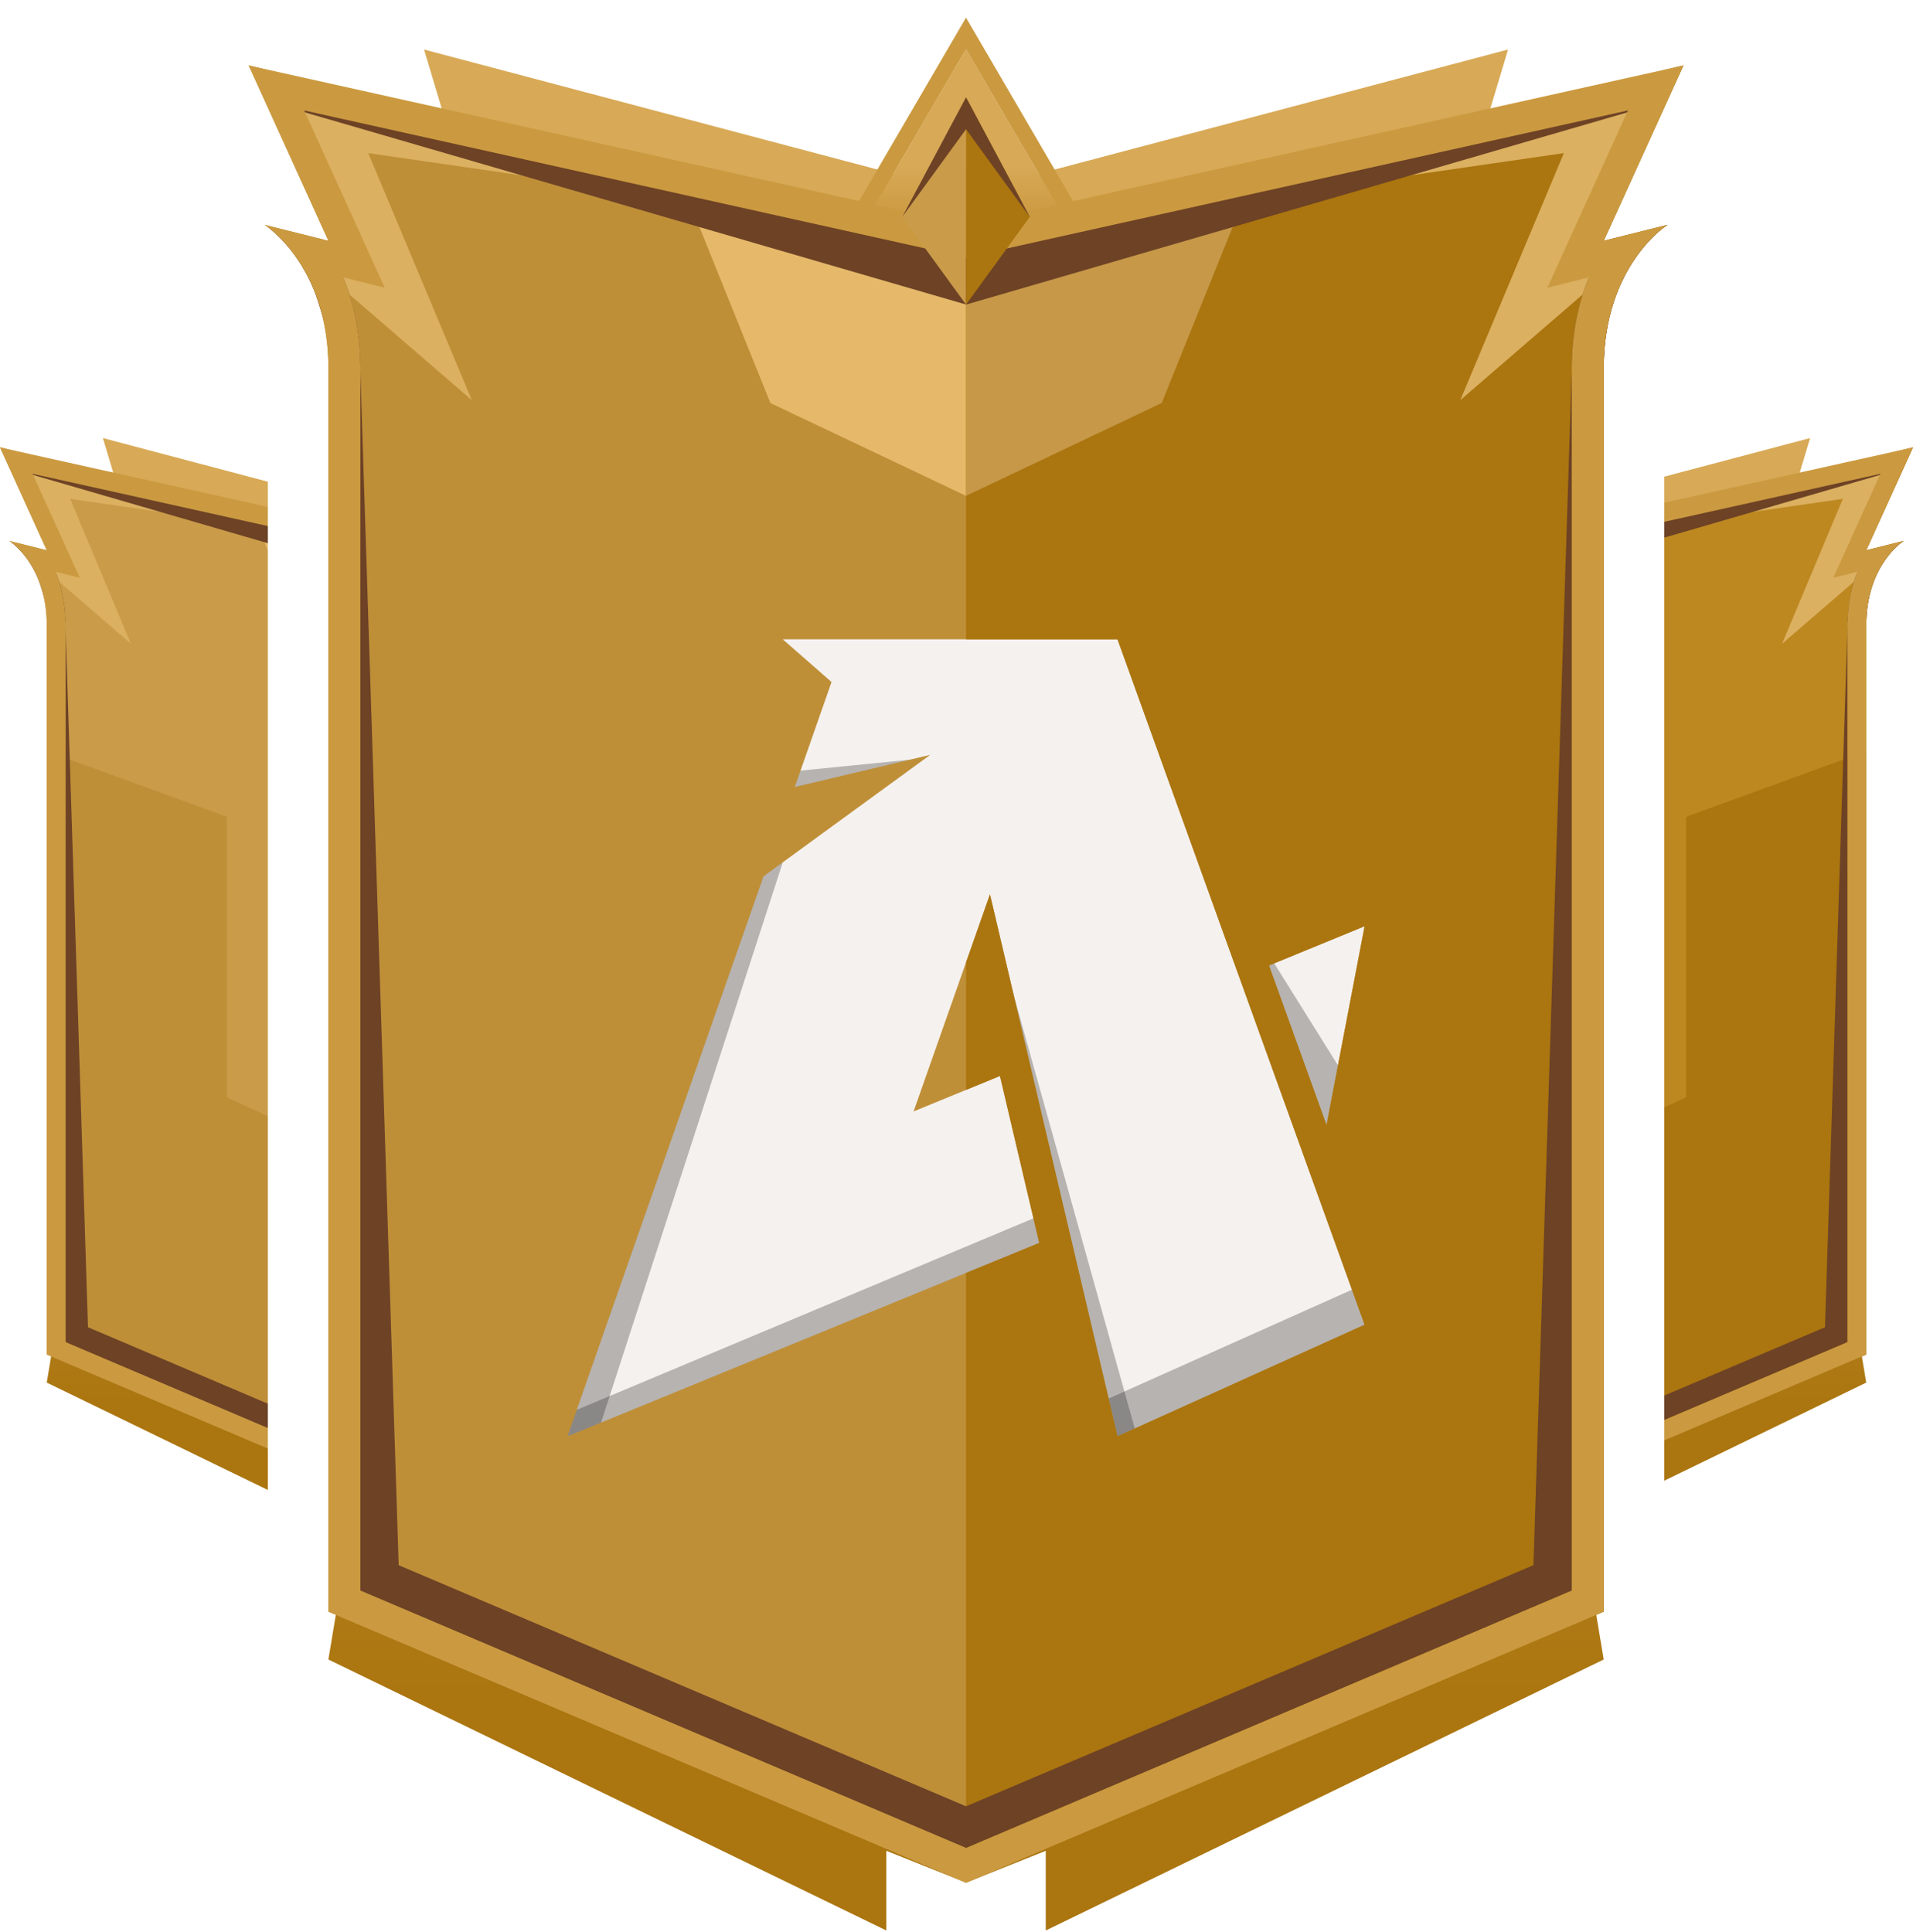 <svg width="100" height="101" viewBox="0 0 100 101" fill="none" xmlns="http://www.w3.org/2000/svg">
<g id="play">
<g id="card-outer">
<g id="card-inner" clip-path="url(#clip0_3697_4735)">
<path id="1 back" fill-rule="evenodd" clip-rule="evenodd" d="M22 27.3L5.377 22.9L6.844 27.789L6.844 69.345H2.933L2.444 72.278L19.555 80.589V78.145L22 79.123L24.444 78.145V80.589L41.555 72.278L41.066 69.345H37.155V27.789L38.622 22.9L22 27.3Z" fill="url(#paint0_linear_3697_4735)"/>
<path id="3 base" fill-rule="evenodd" clip-rule="evenodd" d="M2.444 70.811L22 79.122L41.556 70.811V32.678C41.556 29.5 43.511 28.278 43.511 28.278L41.556 28.766L44 23.389L22 28.766L0 23.389L2.444 28.766L0.489 28.278C0.489 28.278 2.444 29.5 2.444 32.678L2.444 70.811Z" fill="#BF8F38"/>
<path id="Rectangle 576" d="M2.462 29.5L3.204 29.744L0.978 24.366L22 30.233V62.011L11.86 57.366V42.7L2.462 39.277V29.5Z" fill="#CA9B49"/>
<path id="Rectangle 578" d="M0 23.389L20.533 28.522L3.667 26.078L6.844 33.655L1.467 29.011H2.933L0 23.389Z" fill="#DBB060"/>
<g id="Group 474">
<path id="Polygon 101" d="M22 36.589V30.119L13.6 27.789L16 33.742L22 36.589Z" fill="#E6B96A"/>
</g>
<g id="11 top line">
<path id="top line left" d="M22.001 28.767L0.979 24.611L22.001 30.722V28.767Z" fill="#6D4225"/>
</g>
<path id="16 Ouline (Stroke) (Stroke)" fill-rule="evenodd" clip-rule="evenodd" d="M2.444 28.767L0 23.389L22 28.278L44 23.389L41.556 28.767L43.511 28.278C43.511 28.278 42.422 28.721 41.867 29.871C41.472 30.69 41.556 32.194 41.556 32.678V70.811L22 79.122L2.444 70.811L2.689 32.678L2.121 29.871L1.222 28.766L0.489 28.278L2.444 28.767ZM42.736 29.016C43.149 28.504 43.511 28.278 43.511 28.278L41.556 28.767L44 23.389L22 28.278L0 23.389L2.444 28.767L0.489 28.278C0.489 28.278 0.851 28.504 1.264 29.016C1.266 29.018 1.268 29.02 1.269 29.022C1.321 29.087 1.374 29.156 1.427 29.229C1.503 29.335 1.579 29.451 1.654 29.577C1.7 29.653 1.744 29.733 1.788 29.816C1.861 29.954 1.93 30.102 1.996 30.261C2.256 30.892 2.689 32.678 2.689 32.678L2.444 70.811L22 79.122L41.556 70.811V32.678C41.556 31.691 41.744 30.892 42.004 30.261C42.069 30.102 42.139 29.954 42.212 29.816C42.256 29.733 42.3 29.653 42.346 29.577C42.421 29.451 42.497 29.335 42.573 29.229C42.626 29.156 42.679 29.087 42.73 29.022C42.732 29.02 42.734 29.018 42.736 29.016ZM41.1 29.888C41.07 29.963 41.04 30.039 41.011 30.116C40.947 30.29 40.888 30.473 40.836 30.665C40.79 30.836 40.748 31.014 40.713 31.199C40.627 31.648 40.578 32.14 40.578 32.678V70.164L22 78.06L3.422 70.164L3.422 32.678C3.422 32.14 3.373 31.648 3.287 31.199C3.252 31.014 3.21 30.836 3.164 30.665C3.112 30.473 3.053 30.29 2.989 30.116C2.96 30.039 2.93 29.963 2.9 29.888L4.173 30.207L1.701 24.768L22 29.279L42.299 24.768L39.827 30.207L41.1 29.888ZM41.1 29.888L39.827 30.207L42.299 24.768L22 29.279L1.701 24.768L4.173 30.207L2.9 29.888C2.946 30.257 3.422 32.268 3.422 32.678L4.6 69.385L22 76.78L39.4 69.385L40.578 32.678C40.578 32.268 41.054 30.257 41.1 29.888Z" fill="#6D4225"/>
<path id="16 Ouline (Stroke)" fill-rule="evenodd" clip-rule="evenodd" d="M1.654 29.577C1.112 28.667 0.489 28.278 0.489 28.278L2.444 28.766L0 23.389L22 28.278L44 23.389L41.556 28.766L43.511 28.278C43.511 28.278 42.889 28.667 42.346 29.577C41.927 30.279 41.556 31.293 41.556 32.678V70.811L22 79.122L2.444 70.811L2.444 32.678C2.444 31.293 2.073 30.279 1.654 29.577ZM2.9 29.888C3.206 30.632 3.422 31.556 3.422 32.678L3.422 70.164L22 78.06L40.578 70.164V32.678C40.578 31.556 40.794 30.632 41.1 29.888L39.827 30.206L42.299 24.768L22 29.279L1.701 24.768L4.173 30.206L2.9 29.888Z" fill="#CB9A40"/>
</g>
</g>
<g id="card-outer_2">
<g id="card-inner_2" clip-path="url(#clip1_3697_4735)">
<path id="1 back_2" fill-rule="evenodd" clip-rule="evenodd" d="M78 27.3L61.377 22.9L62.844 27.789V69.345H58.933L58.444 72.278L75.555 80.589V78.145L78 79.123L80.444 78.145V80.589L97.555 72.278L97.066 69.345H93.155V27.789L94.622 22.9L78 27.3Z" fill="url(#paint1_linear_3697_4735)"/>
<path id="3 base_2" fill-rule="evenodd" clip-rule="evenodd" d="M58.444 70.811L78 79.122L97.556 70.811V32.678C97.556 29.5 99.511 28.278 99.511 28.278L97.556 28.766L100 23.389L78 28.766L56 23.389L58.444 28.766L56.489 28.278C56.489 28.278 58.444 29.5 58.444 32.678V70.811Z" fill="#BF8F38"/>
<path id="3 base_3" fill-rule="evenodd" clip-rule="evenodd" d="M78 79.122L97.556 70.811V32.678C97.556 29.5 99.511 28.278 99.511 28.278L97.556 28.766L100 23.389L78 28.766L78 79.122Z" fill="#AB750F"/>
<path id="Rectangle 577" d="M97.538 29.5L96.796 29.744L99.022 24.366L78 30.233V62.011L88.14 57.366V42.7L97.538 39.277V29.5Z" fill="#BE8821"/>
<path id="Rectangle 578_2" d="M100 23.389L79.467 28.522L96.333 26.078L93.156 33.655L98.533 29.011H97.067L100 23.389Z" fill="#DBB060"/>
<g id="11 top line_2">
<path id="top line right " d="M78.001 28.767L99.023 24.611L78.001 30.722V28.767Z" fill="#6D4225"/>
</g>
<path id="16 Ouline (Stroke) (Stroke)_2" fill-rule="evenodd" clip-rule="evenodd" d="M58.444 28.767L56 23.389L78 28.278L100 23.389L97.555 28.767L99.511 28.278C99.511 28.278 98.422 28.721 97.868 29.871C97.472 30.69 97.555 32.194 97.555 32.678V70.811L78 79.122L58.444 70.811L58.689 32.678L58.121 29.871L57.222 28.766L56.489 28.278L58.444 28.767ZM98.736 29.016C99.149 28.504 99.511 28.278 99.511 28.278L97.555 28.767L100 23.389L78 28.278L56 23.389L58.444 28.767L56.489 28.278C56.489 28.278 56.851 28.504 57.264 29.016C57.266 29.018 57.268 29.02 57.27 29.022C57.321 29.087 57.374 29.156 57.426 29.229C57.503 29.335 57.579 29.451 57.654 29.577C57.7 29.653 57.744 29.733 57.788 29.816C57.861 29.954 57.93 30.102 57.996 30.261C58.256 30.892 58.689 32.678 58.689 32.678L58.444 70.811L78 79.122L97.555 70.811V32.678C97.555 31.691 97.744 30.892 98.004 30.261C98.07 30.102 98.139 29.954 98.212 29.816C98.256 29.733 98.3 29.653 98.346 29.577C98.421 29.451 98.497 29.335 98.573 29.229C98.626 29.156 98.679 29.087 98.731 29.022C98.732 29.02 98.734 29.018 98.736 29.016ZM97.1 29.888C97.07 29.963 97.04 30.039 97.011 30.116C96.947 30.29 96.888 30.473 96.836 30.665C96.79 30.836 96.748 31.014 96.713 31.199C96.627 31.648 96.578 32.14 96.578 32.678V70.164L78 78.06L59.422 70.164V32.678C59.422 32.14 59.373 31.648 59.287 31.199C59.252 31.014 59.21 30.836 59.164 30.665C59.111 30.473 59.053 30.29 58.989 30.116C58.96 30.039 58.93 29.963 58.9 29.888L60.173 30.207L57.701 24.768L78 29.279L98.299 24.768L95.827 30.207L97.1 29.888ZM97.1 29.888L95.827 30.207L98.299 24.768L78 29.279L57.701 24.768L60.173 30.207L58.9 29.888C58.946 30.257 59.422 32.268 59.422 32.678L60.6 69.385L78 76.78L95.4 69.385L96.578 32.678C96.578 32.268 97.054 30.257 97.1 29.888Z" fill="#6D4225"/>
<path id="16 Ouline (Stroke)_2" fill-rule="evenodd" clip-rule="evenodd" d="M57.654 29.577C57.111 28.667 56.489 28.278 56.489 28.278L58.444 28.766L56 23.389L78 28.278L100 23.389L97.556 28.766L99.511 28.278C99.511 28.278 98.888 28.667 98.346 29.577C97.927 30.279 97.556 31.293 97.556 32.678V70.811L78 79.122L58.444 70.811V32.678C58.444 31.293 58.073 30.279 57.654 29.577ZM58.9 29.888C59.206 30.632 59.422 31.556 59.422 32.678V70.164L78 78.06L96.578 70.164V32.678C96.578 31.556 96.794 30.632 97.1 29.888L95.827 30.206L98.299 24.768L78 29.279L57.701 24.768L60.173 30.206L58.9 29.888Z" fill="#CB9A40"/>
</g>
</g>
<g id="play_2">
<path id="1 back_3" fill-rule="evenodd" clip-rule="evenodd" d="M50.499 10.089L22.166 2.589L24.666 10.922L24.666 81.755H17.999L17.166 86.755L46.332 100.921V96.754L50.499 98.421L54.666 96.754V100.921L83.832 86.755L82.999 81.755H76.332V10.922L78.832 2.589L50.499 10.089Z" fill="url(#paint2_linear_3697_4735)"/>
<g id="2 big diamond">
<path id="Union" fill-rule="evenodd" clip-rule="evenodd" d="M44.664 12.574L50.497 20.074L56.331 12.574L50.497 2.574L44.664 12.574Z" fill="url(#paint3_linear_3697_4735)"/>
<path id="Union (Stroke)" fill-rule="evenodd" clip-rule="evenodd" d="M50.497 21.432L43.66 12.642L50.497 0.921L57.334 12.642L50.497 21.432ZM50.497 20.075L56.331 12.575L50.497 2.575L44.664 12.575L50.497 20.075Z" fill="#CB9A40"/>
</g>
<rect id="Rectangle 595" x="21.333" y="23.421" width="58.333" height="58.333" fill="#F5F1EE"/>
<g id="shadow">
<g id="Vector 537" opacity="0.3" filter="url(#filter0_f_3697_4735)">
<path d="M72.166 66.754L56.333 73.837L57.166 77.587L72.166 71.754V66.754Z" fill="#212121"/>
</g>
<g id="Vector 538" opacity="0.3" filter="url(#filter1_f_3697_4735)">
<path d="M59.666 75.921L51.75 47.588L56.333 75.921H59.666Z" fill="#212121"/>
</g>
<g id="Vector 539" opacity="0.3" filter="url(#filter2_f_3697_4735)">
<path d="M72.166 59.254L65.916 49.254L68.833 60.087L72.166 59.254Z" fill="#212121"/>
</g>
<g id="Vector 540" opacity="0.3" filter="url(#filter3_f_3697_4735)">
<path d="M39.666 40.504L48 39.671L41.333 43.421L39.666 40.504Z" fill="#212121"/>
</g>
<g id="Vector 536" opacity="0.3" filter="url(#filter4_f_3697_4735)">
<path d="M30.916 75.921L40.916 45.088H39.25L27.583 75.921H30.916Z" fill="#212121"/>
</g>
<g id="Vector 535" opacity="0.3" filter="url(#filter5_f_3697_4735)">
<path d="M54.666 63.421L28.833 74.254V77.587L54.666 68.421V63.421Z" fill="#212121"/>
</g>
</g>
<path id="Subtract" fill-rule="evenodd" clip-rule="evenodd" d="M50.5 98.42L17.167 84.253V19.254C17.167 13.837 13.833 11.754 13.833 11.754L17.167 12.588L13 3.421L50.5 12.588L87.999 3.421L83.833 12.588L87.166 11.754C87.166 11.754 83.833 13.837 83.833 19.254V84.253L50.5 98.42ZM44.25 33.421H40.917L43.468 35.654L41.547 41.142L48.625 39.463L39.913 45.812L29.667 75.087L29.667 75.087L29.823 75.023L54.325 64.977L52.272 56.249L47.756 58.104L51.75 46.754L53.833 55.608L55.887 64.337L58.416 75.087L71.333 69.254L67.8 59.453L67.8 59.453L64.792 51.107L64.791 51.107L58.416 33.421H44.25V33.421ZM66.335 50.474L69.343 58.82L71.333 48.421L66.335 50.474Z" fill="#BF8F38"/>
<path id="Subtract_2" fill-rule="evenodd" clip-rule="evenodd" d="M83.833 84.253L50.5 98.42L50.5 66.546L54.325 64.977L52.272 56.249L50.5 56.977L50.5 50.307L51.75 46.754L53.833 55.608L55.887 64.337L58.416 75.087L71.333 69.254L67.8 59.453L67.8 59.453L64.791 51.107L64.791 51.107L58.416 33.421H50.5L50.5 12.588L87.999 3.421L83.833 12.588L87.166 11.754C87.166 11.754 83.833 13.837 83.833 19.254V84.253ZM66.335 50.474L69.343 58.82L71.333 48.421L66.335 50.474Z" fill="#AB750F"/>
<path id="Rectangle 578_3" d="M13 3.422L48 12.172L19.25 8.005L24.666 20.922L15.5 13.005H18L13 3.422Z" fill="#DBB060"/>
<path id="Rectangle 578_4" d="M87.999 3.422L53 12.172L81.749 8.005L76.333 20.922L85.499 13.005H82.999L87.999 3.422Z" fill="#DBB060"/>
<path id="Polygon 101_2" d="M50.5 25.922V14.892L36.182 10.922L40.273 21.069L50.5 25.922Z" fill="#E6B96A"/>
<path id="Polygon 102" d="M50.5 25.922V14.892L64.818 10.922L60.727 21.069L50.5 25.922Z" fill="#C69848"/>
<g id="11 top line_3">
<path id="top line left_2" d="M50.502 12.589L14.669 5.506L50.502 15.922V12.589Z" fill="#6D4225"/>
<path id="top line right _2" d="M50.502 12.589L86.335 5.506L50.502 15.922V12.589Z" fill="#6D4225"/>
</g>
<path id="16 Ouline (Stroke) (Stroke)_3" fill-rule="evenodd" clip-rule="evenodd" d="M17.167 12.589L13 3.422L50.5 11.755L87.999 3.422L83.833 12.589L87.166 11.755C87.166 11.755 85.31 12.511 84.364 14.471C83.691 15.868 83.833 18.431 83.833 19.255V84.254L50.5 98.421L17.167 84.254L17.583 19.255L16.616 14.472L15.083 12.588L13.833 11.755L17.167 12.589ZM85.845 13.013C86.548 12.141 87.166 11.755 87.166 11.755L83.833 12.589L87.999 3.422L50.5 11.755L13 3.422L17.167 12.589L13.833 11.755C13.833 11.755 14.451 12.141 15.155 13.013C15.158 13.017 15.161 13.021 15.164 13.025C15.252 13.135 15.342 13.252 15.432 13.377C15.562 13.558 15.692 13.756 15.82 13.97C15.897 14.1 15.973 14.236 16.048 14.378C16.172 14.613 16.291 14.865 16.402 15.135C16.845 16.212 17.583 19.255 17.583 19.255L17.167 84.254L50.5 98.421L83.833 84.254V19.255C83.833 17.573 84.154 16.212 84.598 15.135C84.709 14.865 84.828 14.613 84.951 14.378C85.026 14.236 85.102 14.1 85.18 13.97C85.308 13.756 85.438 13.558 85.568 13.377C85.657 13.252 85.747 13.135 85.835 13.025C85.838 13.021 85.841 13.017 85.845 13.013ZM83.057 14.501C83.004 14.627 82.954 14.757 82.905 14.89C82.796 15.186 82.695 15.498 82.606 15.825C82.527 16.116 82.456 16.419 82.396 16.735C82.251 17.5 82.166 18.339 82.166 19.255V83.152L50.5 96.61L18.833 83.152L18.833 19.255C18.833 18.339 18.749 17.5 18.603 16.735C18.543 16.419 18.472 16.116 18.393 15.825C18.304 15.498 18.203 15.186 18.094 14.89C18.046 14.757 17.995 14.627 17.943 14.501L20.113 15.043L15.9 5.774L50.5 13.463L85.1 5.774L80.886 15.043L83.057 14.501ZM83.057 14.501L80.886 15.043L85.1 5.774L50.5 13.463L15.9 5.774L20.113 15.043L17.943 14.501C18.022 15.13 18.833 18.556 18.833 19.255L20.841 81.824L50.5 94.429L80.159 81.824L82.166 19.255C82.166 18.556 82.977 15.13 83.057 14.501Z" fill="#6D4225"/>
<path id="16 Ouline (Stroke)_3" fill-rule="evenodd" clip-rule="evenodd" d="M15.82 13.97C14.895 12.418 13.833 11.755 13.833 11.755L17.167 12.588L13 3.422L50.5 11.755L87.999 3.422L83.833 12.588L87.166 11.755C87.166 11.755 86.105 12.418 85.18 13.97C84.466 15.168 83.833 16.895 83.833 19.255V84.254L50.5 98.421L17.167 84.254L17.167 19.255C17.167 16.895 16.534 15.168 15.82 13.97ZM17.943 14.5C18.465 15.768 18.833 17.343 18.833 19.255L18.833 83.152L50.5 96.61L82.166 83.152V19.255C82.166 17.343 82.535 15.768 83.057 14.5L80.886 15.043L85.1 5.774L50.5 13.462L15.9 5.774L20.113 15.043L17.943 14.5Z" fill="#CB9A40"/>
<g id="19 small diamond-top">
<path id="Union_2" fill-rule="evenodd" clip-rule="evenodd" d="M50.498 5.089L47.164 11.339L50.498 15.922V5.089Z" fill="#CA9B49"/>
<path id="Union_3" fill-rule="evenodd" clip-rule="evenodd" d="M50.498 5.089L53.831 11.339L50.498 15.922V5.089Z" fill="#AB750F"/>
<path id="Vector 122" d="M47.164 11.339L50.498 5.089L53.831 11.339L50.498 6.756L47.164 11.339Z" fill="#6D4225"/>
</g>
</g>
</g>
<defs>
<filter id="filter0_f_3697_4735" x="53" y="63.421" width="22.5" height="17.5" filterUnits="userSpaceOnUse" color-interpolation-filters="sRGB">
<feFlood flood-opacity="0" result="BackgroundImageFix"/>
<feBlend mode="normal" in="SourceGraphic" in2="BackgroundImageFix" result="shape"/>
<feGaussianBlur stdDeviation="1.667" result="effect1_foregroundBlur_3697_4735"/>
</filter>
<filter id="filter1_f_3697_4735" x="48.416" y="44.255" width="14.583" height="35" filterUnits="userSpaceOnUse" color-interpolation-filters="sRGB">
<feFlood flood-opacity="0" result="BackgroundImageFix"/>
<feBlend mode="normal" in="SourceGraphic" in2="BackgroundImageFix" result="shape"/>
<feGaussianBlur stdDeviation="1.667" result="effect1_foregroundBlur_3697_4735"/>
</filter>
<filter id="filter2_f_3697_4735" x="62.583" y="45.921" width="12.916" height="17.5" filterUnits="userSpaceOnUse" color-interpolation-filters="sRGB">
<feFlood flood-opacity="0" result="BackgroundImageFix"/>
<feBlend mode="normal" in="SourceGraphic" in2="BackgroundImageFix" result="shape"/>
<feGaussianBlur stdDeviation="1.667" result="effect1_foregroundBlur_3697_4735"/>
</filter>
<filter id="filter3_f_3697_4735" x="36.333" y="36.338" width="15" height="10.417" filterUnits="userSpaceOnUse" color-interpolation-filters="sRGB">
<feFlood flood-opacity="0" result="BackgroundImageFix"/>
<feBlend mode="normal" in="SourceGraphic" in2="BackgroundImageFix" result="shape"/>
<feGaussianBlur stdDeviation="1.667" result="effect1_foregroundBlur_3697_4735"/>
</filter>
<filter id="filter4_f_3697_4735" x="24.25" y="41.755" width="20" height="37.5" filterUnits="userSpaceOnUse" color-interpolation-filters="sRGB">
<feFlood flood-opacity="0" result="BackgroundImageFix"/>
<feBlend mode="normal" in="SourceGraphic" in2="BackgroundImageFix" result="shape"/>
<feGaussianBlur stdDeviation="1.667" result="effect1_foregroundBlur_3697_4735"/>
</filter>
<filter id="filter5_f_3697_4735" x="25.5" y="60.088" width="32.5" height="20.834" filterUnits="userSpaceOnUse" color-interpolation-filters="sRGB">
<feFlood flood-opacity="0" result="BackgroundImageFix"/>
<feBlend mode="normal" in="SourceGraphic" in2="BackgroundImageFix" result="shape"/>
<feGaussianBlur stdDeviation="1.667" result="effect1_foregroundBlur_3697_4735"/>
</filter>
<linearGradient id="paint0_linear_3697_4735" x1="22" y1="43.092" x2="22" y2="73.378" gradientUnits="userSpaceOnUse">
<stop stop-color="#D8A956"/>
<stop offset="1" stop-color="#AB750F"/>
</linearGradient>
<linearGradient id="paint1_linear_3697_4735" x1="78" y1="43.092" x2="78" y2="73.378" gradientUnits="userSpaceOnUse">
<stop stop-color="#D8A956"/>
<stop offset="1" stop-color="#AB750F"/>
</linearGradient>
<linearGradient id="paint2_linear_3697_4735" x1="50.499" y1="37.005" x2="50.499" y2="88.63" gradientUnits="userSpaceOnUse">
<stop stop-color="#D8A956"/>
<stop offset="1" stop-color="#AB750F"/>
</linearGradient>
<linearGradient id="paint3_linear_3697_4735" x1="50.497" y1="8.699" x2="50.497" y2="17.887" gradientUnits="userSpaceOnUse">
<stop stop-color="#D8A956"/>
<stop offset="1" stop-color="#AB750F"/>
</linearGradient>
<clipPath id="clip0_3697_4735">
<rect width="14" height="59" fill="white" transform="translate(0 21.922)"/>
</clipPath>
<clipPath id="clip1_3697_4735">
<rect width="13" height="59" fill="white" transform="translate(87 21.922)"/>
</clipPath>
</defs>
</svg>
